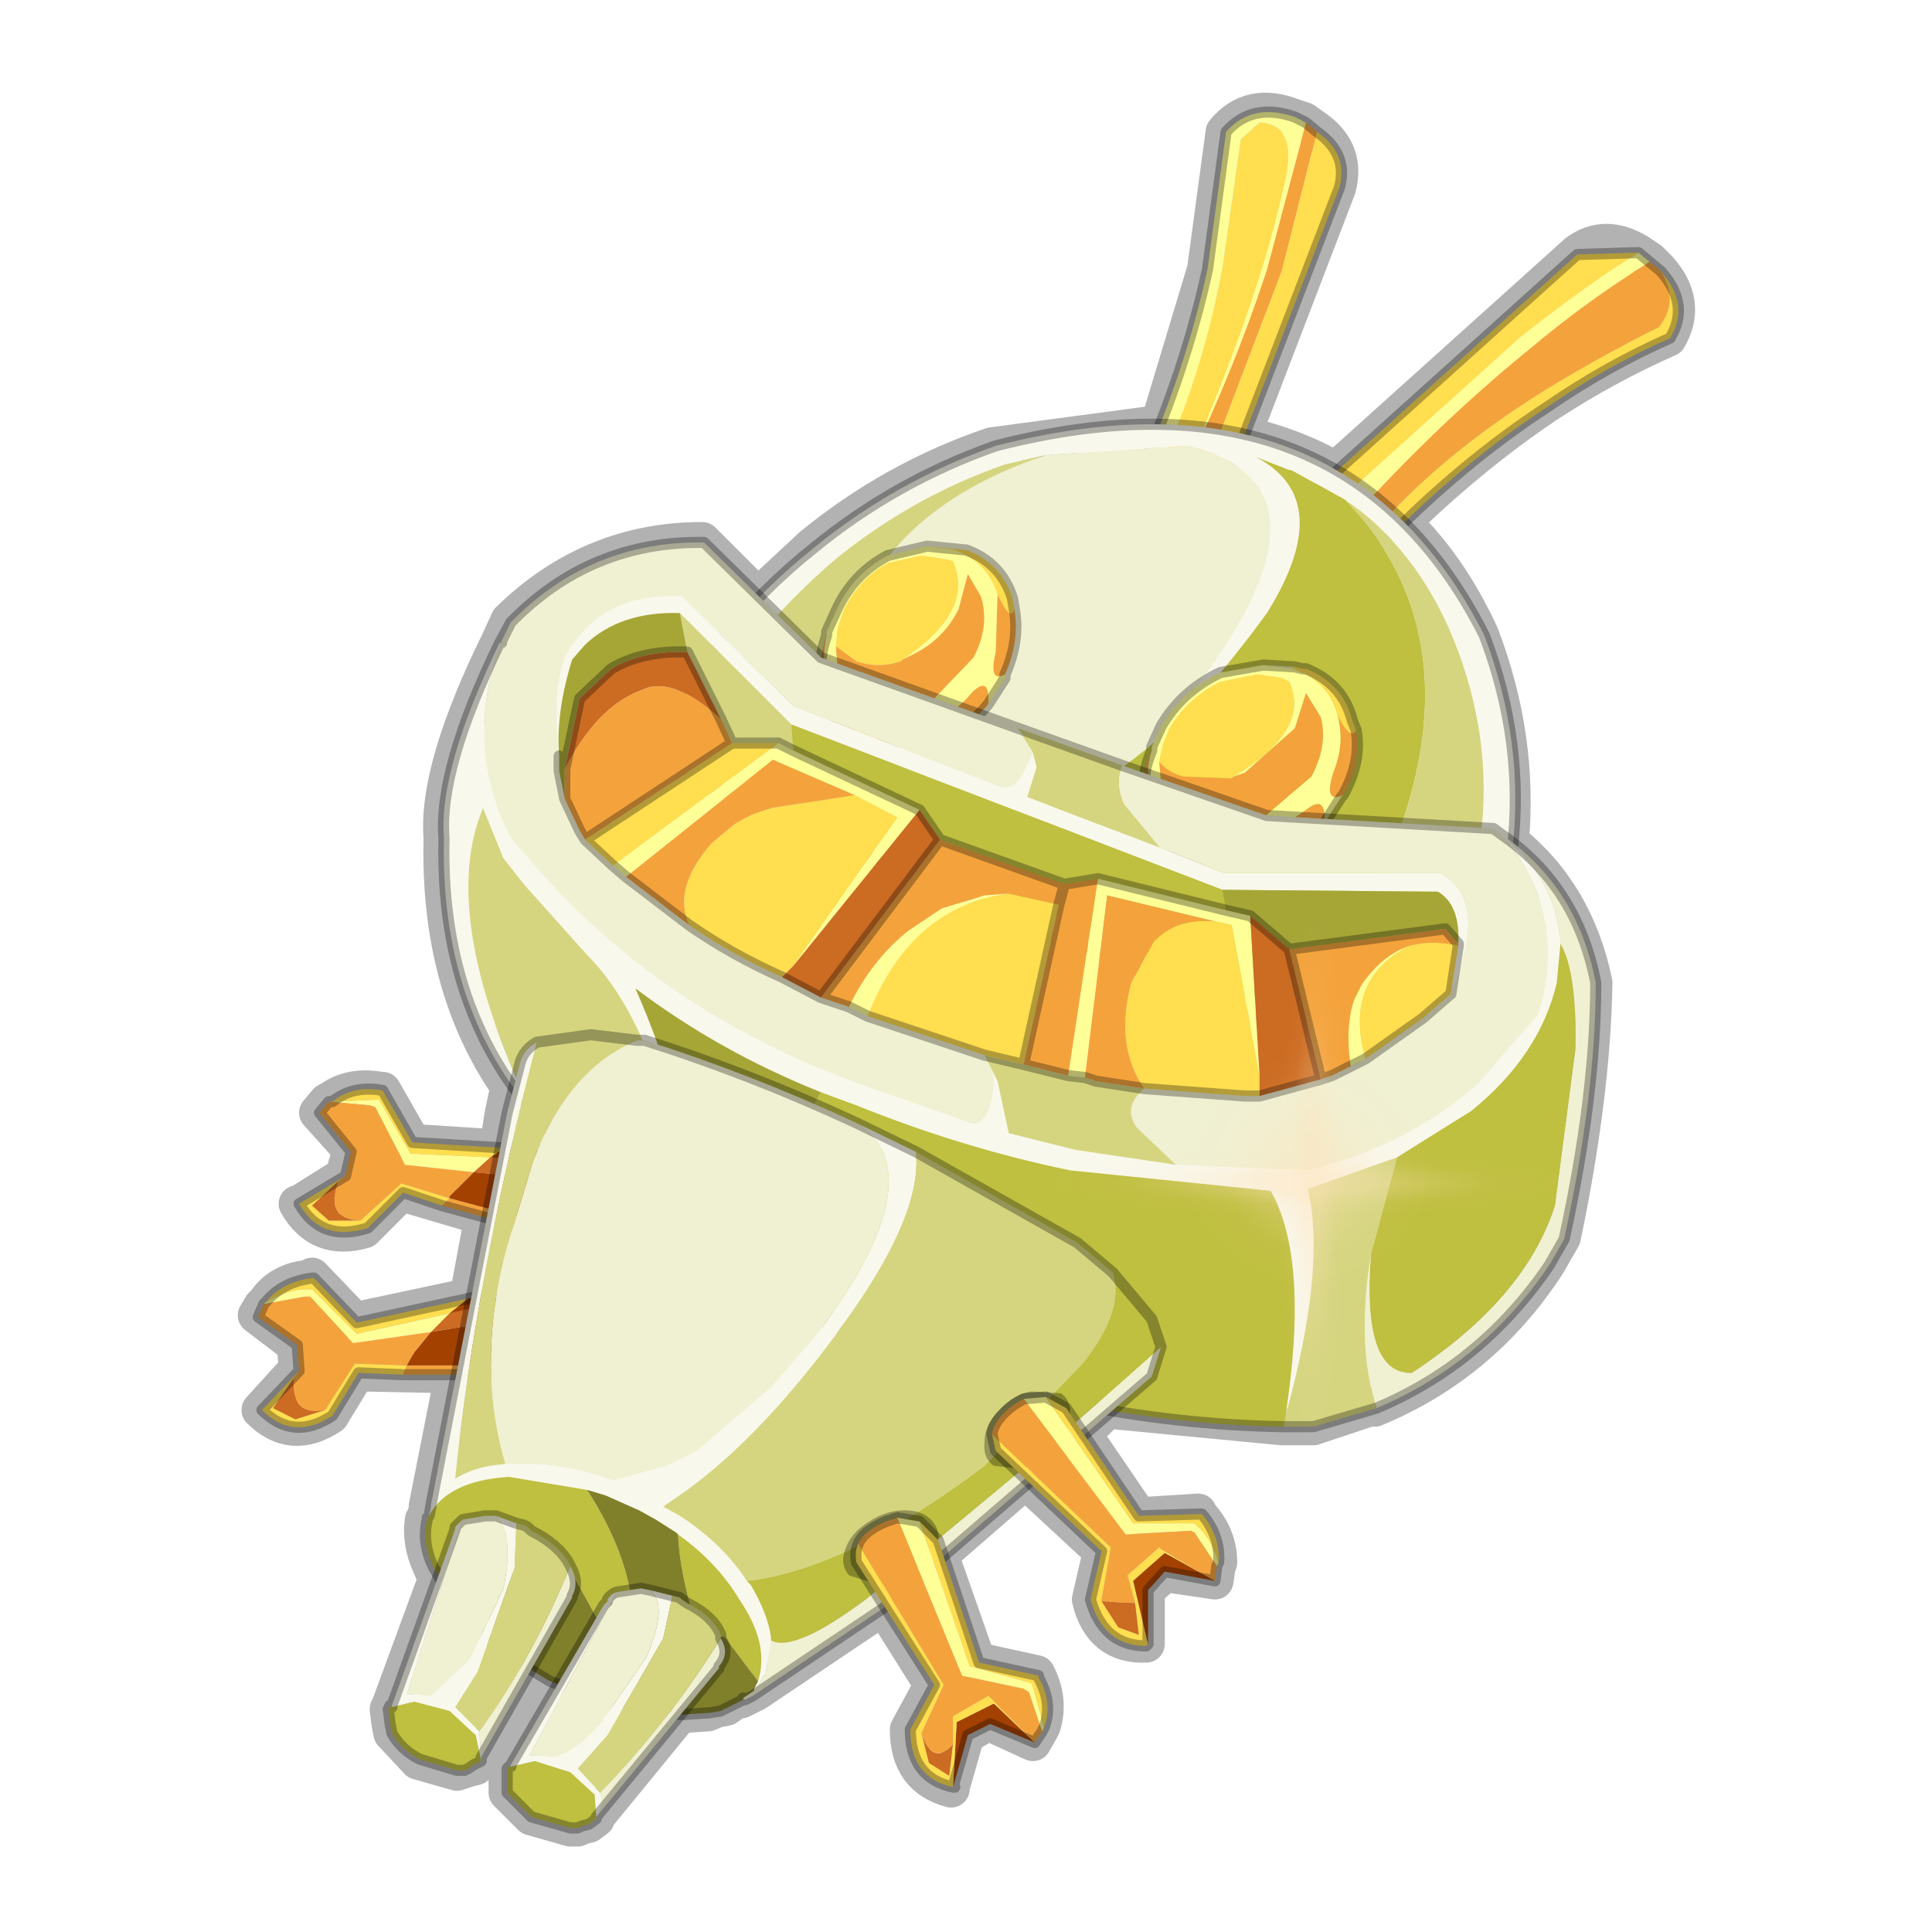 <?xml version="1.0" encoding="UTF-8" standalone="no"?>
<svg xmlns:xlink="http://www.w3.org/1999/xlink" height="52.0px" width="52.0px" xmlns="http://www.w3.org/2000/svg">
  <g transform="matrix(1.0, 0.0, 0.0, 1.0, 0.0, 0.0)">
    <use height="56.0" transform="matrix(1.0, 0.0, 0.0, 1.0, -2.0, -2.0)" width="56.0" xlink:href="#shape0"/>
    <use height="0.0" transform="matrix(0.111, 0.0, 0.0, 0.08, 31.35, 17.65)" width="0.0" xlink:href="#sprite0"/>
    <use height="0.0" transform="matrix(0.087, -0.006, 0.0, 0.058, 34.2, 33.5)" width="0.0" xlink:href="#sprite0"/>
    <use height="0.0" transform="matrix(0.084, 0.035, -0.043, 0.095, 19.75, 35.6)" width="0.0" xlink:href="#sprite0"/>
    <use height="0.0" transform="matrix(0.018, 0.008, -0.017, 0.037, 13.05, 43.3)" width="0.0" xlink:href="#sprite0"/>
    <use height="0.0" transform="matrix(0.018, 0.008, -0.017, 0.037, 16.6, 44.9)" width="0.0" xlink:href="#sprite0"/>
    <use height="0.0" transform="matrix(0.117, 0.049, -0.017, 0.037, 24.25, 25.15)" width="0.0" xlink:href="#sprite0"/>
    <use height="81.5" transform="matrix(0.185, 0.0, 0.0, 0.185, 27.65, 24.4)" width="81.5" xlink:href="#sprite1"/>
  </g>
  <defs>
    <g id="shape0" transform="matrix(1.0, 0.0, 0.0, 1.0, 2.0, 2.0)">
      <path d="M52.0 0.0 L52.0 52.0 0.0 52.0 0.0 0.0 52.0 0.0" fill="#795fa9" fill-opacity="0.0" fill-rule="evenodd" stroke="none"/>
      <path d="M34.8 3.15 Q33.65 2.7 32.95 3.55 L32.45 7.25 31.2 11.4 26.7 12.0 Q24.05 12.9 21.85 14.7 L20.4 16.05 18.9 14.55 Q15.9 14.55 13.7 16.7 L13.45 17.25 Q11.75 20.7 11.9 22.55 11.8 26.5 13.7 29.25 L13.55 29.95 13.4 30.9 11.1 30.75 10.3 29.35 10.25 29.35 Q9.45 29.2 8.9 29.6 L8.8 29.65 8.55 29.95 9.45 30.95 9.25 31.65 Q8.6 32.05 8.05 32.4 L8.0 32.4 Q8.6 33.45 9.8 33.1 L10.8 32.1 13.0 32.75 12.6 34.9 9.55 35.55 8.4 34.35 8.4 34.4 Q7.55 34.45 7.15 35.05 L7.05 35.15 6.9 35.4 7.95 36.2 8.0 36.85 7.0 37.95 Q7.85 38.8 8.9 38.1 L9.6 36.95 12.2 37.0 11.5 40.55 11.55 40.55 11.45 40.8 11.45 40.85 11.45 40.9 11.4 40.9 Q11.3 41.5 11.6 42.15 L11.75 42.5 10.5 45.9 10.5 45.95 10.5 45.9 10.45 46.0 10.5 46.4 10.55 46.65 11.25 47.4 12.3 47.7 12.45 47.65 12.6 47.6 12.8 47.55 12.9 47.4 12.9 47.35 12.95 47.3 14.25 44.95 14.75 45.25 15.0 45.4 13.75 47.5 13.75 47.55 13.7 47.55 13.65 47.6 13.65 48.0 13.65 48.25 14.3 48.9 15.35 49.2 15.55 49.2 15.65 49.15 15.85 49.1 16.05 48.95 16.05 48.9 18.3 46.15 19.05 46.1 19.3 46.0 19.55 45.95 19.9 45.7 19.95 45.7 19.95 45.75 20.15 45.65 20.35 45.55 20.5 45.45 23.7 43.3 23.75 43.2 25.1 45.35 24.45 46.55 Q24.45 47.85 25.6 48.15 L25.6 48.1 26.0 46.7 26.6 46.35 27.8 46.9 28.0 46.55 28.05 46.45 Q28.25 45.8 27.95 45.15 L27.9 45.05 26.3 44.7 25.3 41.85 27.6 39.85 29.65 41.75 29.35 43.05 Q29.65 44.3 30.85 44.25 L30.85 42.8 31.35 42.35 32.7 42.55 32.75 42.2 32.8 42.05 Q32.8 41.35 32.3 40.8 L32.25 40.7 30.65 40.8 29.15 38.6 29.8 37.95 34.5 38.4 35.35 38.4 37.0 37.85 37.0 37.9 Q39.9 36.7 41.65 34.0 L42.05 33.3 Q42.85 29.45 42.9 26.45 42.4 24.05 40.65 22.65 40.9 19.85 39.85 17.1 39.0 15.25 37.75 14.05 39.6 12.25 41.6 10.9 43.2 9.85 44.9 9.1 45.45 8.15 44.65 7.25 L44.4 7.0 44.1 6.8 Q43.2 6.25 42.45 6.8 L35.95 12.65 Q34.8 12.0 33.45 11.7 L36.0 5.05 Q36.25 4.1 35.45 3.5 L35.1 3.25 34.8 3.15 Z" fill="none" stroke="#000000" stroke-linecap="round" stroke-linejoin="round" stroke-opacity="0.302" stroke-width="1.0"/>
      <path d="M8.95 29.65 L10.1 29.6 10.2 29.6 11.05 31.05 13.2 31.15 12.75 31.55 10.9 31.35 10.1 29.8 9.95 29.75 8.85 29.65 8.95 29.65 M7.1 35.1 L7.15 35.05 Q7.75 34.7 8.25 34.7 L8.4 34.7 9.6 35.9 12.1 35.35 11.6 35.85 9.5 36.15 8.35 34.9 8.2 34.9 7.1 35.1" fill="#ffff98" fill-rule="evenodd" stroke="none"/>
      <path d="M13.2 31.15 L11.05 31.05 10.2 29.6 10.1 29.6 8.95 29.65 Q9.5 29.2 10.3 29.35 L11.1 30.75 13.6 30.9 13.2 31.15 M9.3 31.65 L9.1 31.8 8.4 32.45 8.85 32.85 9.65 32.85 9.7 32.85 10.8 31.85 12.1 32.25 11.9 32.45 10.85 32.1 9.9 33.05 Q8.65 33.45 8.05 32.4 L9.3 31.65 M12.6 34.95 L12.1 35.35 9.6 35.9 8.4 34.7 8.25 34.7 Q7.75 34.7 7.15 35.05 7.6 34.5 8.4 34.4 L8.45 34.4 9.6 35.6 12.6 34.95 M10.85 37.0 L9.65 36.95 8.95 38.1 Q7.9 38.8 7.05 37.95 L8.05 36.9 7.9 37.1 7.35 37.9 7.95 38.2 8.75 37.95 9.55 36.7 10.95 36.75 10.85 37.0" fill="#ffde4f" fill-rule="evenodd" stroke="none"/>
      <path d="M8.85 29.65 L9.95 29.75 10.1 29.8 10.9 31.35 12.75 31.55 12.1 32.2 12.1 32.25 10.8 31.85 9.7 32.85 9.65 32.85 Q8.75 32.8 9.1 31.8 L9.3 31.65 9.45 31.0 8.6 29.95 8.85 29.65 M11.9 32.45 L12.1 32.25 15.1 33.05 14.65 33.2 11.9 32.45 M14.0 36.75 L13.6 37.0 10.85 37.0 10.95 36.75 14.0 36.75 M8.05 36.9 L8.0 36.2 6.95 35.45 7.1 35.1 8.2 34.9 8.35 34.9 9.5 36.15 11.6 35.85 11.15 36.4 10.95 36.75 9.55 36.7 8.75 37.95 Q7.85 38.15 7.9 37.1 L8.05 36.9" fill="#f4a33c" fill-rule="evenodd" stroke="none"/>
      <path d="M12.75 31.55 L13.2 31.15 15.15 31.25 Q15.4 31.45 15.45 31.8 L12.75 31.55 M9.1 31.8 Q8.75 32.8 9.65 32.85 L8.85 32.85 8.4 32.45 9.1 31.8 M12.1 35.35 L13.6 35.0 14.0 35.45 11.6 35.85 12.1 35.35 M7.9 37.1 Q7.85 38.15 8.75 37.95 L7.95 38.2 7.35 37.9 7.9 37.1" fill="#cc6b22" fill-rule="evenodd" stroke="none"/>
      <path d="M13.2 31.15 L13.6 30.9 14.6 30.95 Q14.95 31.05 15.15 31.25 L13.2 31.15 M12.1 32.25 L12.1 32.2 12.75 31.55 15.45 31.8 15.45 32.15 15.1 33.05 12.1 32.25 M12.6 34.95 L13.0 34.85 13.6 35.0 12.1 35.35 12.6 34.95 M14.0 35.45 L14.1 35.75 14.0 36.75 10.95 36.75 11.15 36.4 11.6 35.85 14.0 35.45" fill="#a34100" fill-rule="evenodd" stroke="none"/>
      <path d="M13.6 30.9 L11.1 30.75 10.3 29.35 Q9.5 29.2 8.95 29.65 L8.85 29.65 8.6 29.95 9.45 31.0 9.3 31.65 8.05 32.4 Q8.65 33.45 9.9 33.05 L10.85 32.1 11.9 32.45 14.65 33.2 15.1 33.05 15.45 32.15 15.45 31.8 Q15.4 31.45 15.15 31.25 14.95 31.05 14.6 30.95 L13.6 30.9 M13.6 35.0 L13.0 34.85 12.6 34.95 9.6 35.6 8.45 34.4 8.4 34.4 Q7.6 34.5 7.15 35.05 L7.1 35.1 6.95 35.45 8.0 36.2 8.05 36.9 7.05 37.95 Q7.9 38.8 8.95 38.1 L9.65 36.95 10.85 37.0 13.6 37.0 14.0 36.75 14.1 35.75 14.0 35.45 13.6 35.0" fill="none" stroke="#000000" stroke-linecap="round" stroke-linejoin="round" stroke-opacity="0.302" stroke-width="0.3"/>
      <path d="M32.0 12.45 Q33.25 9.85 34.1 7.25 L35.15 3.3 35.45 3.55 34.5 7.3 32.1 13.6 31.55 13.3 32.0 12.45" fill="#f4a33c" fill-rule="evenodd" stroke="none"/>
      <path d="M31.0 13.0 Q32.25 10.5 32.9 7.25 L33.4 3.75 33.9 3.3 Q35.0 3.35 34.55 5.05 33.9 8.05 32.0 12.45 L31.55 13.3 31.0 13.0 M35.45 3.55 Q36.3 4.15 36.05 5.05 L32.65 13.9 32.1 13.6 34.5 7.3 35.45 3.55" fill="#ffde4f" fill-rule="evenodd" stroke="none"/>
      <path d="M31.0 13.0 L30.65 12.8 Q31.9 10.0 32.5 7.25 L33.0 3.55 Q33.7 2.75 34.85 3.15 L35.15 3.3 34.1 7.25 Q33.25 9.85 32.0 12.45 33.9 8.05 34.55 5.05 35.0 3.35 33.9 3.3 L33.4 3.75 32.9 7.25 Q32.25 10.5 31.0 13.0" fill="#ffff98" fill-rule="evenodd" stroke="none"/>
      <path d="M35.15 3.3 L34.85 3.15 Q33.7 2.75 33.0 3.55 L32.5 7.25 Q31.9 10.0 30.65 12.8 L31.0 13.0 31.55 13.3 32.1 13.6 32.65 13.9 36.05 5.05 Q36.3 4.15 35.45 3.55 L35.15 3.3 Z" fill="none" stroke="#000000" stroke-linecap="round" stroke-linejoin="round" stroke-opacity="0.302" stroke-width="0.3"/>
      <path d="M44.1 6.8 L44.4 7.05 Q42.7 8.1 41.1 9.45 38.65 11.45 36.35 14.0 L35.9 13.6 40.95 9.05 Q42.8 7.6 44.1 6.8" fill="#ffff98" fill-rule="evenodd" stroke="none"/>
      <path d="M35.9 13.6 L35.4 13.2 42.45 6.85 44.1 6.8 Q42.8 7.6 40.95 9.05 L35.9 13.6 M44.7 7.3 Q45.5 8.2 44.95 9.1 43.25 9.85 41.65 10.95 39.35 12.45 37.2 14.65 L36.9 14.4 Q38.7 12.3 41.5 10.55 42.95 9.65 44.65 8.8 45.2 8.1 44.7 7.3" fill="#ffde4f" fill-rule="evenodd" stroke="none"/>
      <path d="M44.4 7.05 L44.7 7.3 Q45.2 8.1 44.65 8.8 42.95 9.65 41.5 10.55 38.7 12.3 36.9 14.4 L36.35 14.0 Q38.65 11.45 41.1 9.45 42.7 8.1 44.4 7.05" fill="#f4a33c" fill-rule="evenodd" stroke="none"/>
      <path d="M35.9 13.6 L35.4 13.2 42.45 6.85 44.1 6.8 44.4 7.05 44.7 7.3 Q45.5 8.2 44.95 9.1 43.25 9.85 41.65 10.95 39.35 12.45 37.2 14.65 L36.9 14.4 36.35 14.0 35.9 13.6 Z" fill="none" stroke="#000000" stroke-linecap="round" stroke-linejoin="round" stroke-opacity="0.302" stroke-width="0.3"/>
      <path d="M35.0 27.45 L35.0 27.4 35.0 27.45" fill="#f49302" fill-rule="evenodd" stroke="none"/>
      <path d="M28.15 12.25 L27.05 12.5 Q24.6 13.35 22.55 15.0 20.1 17.05 18.25 20.25 L26.15 23.65 35.0 27.4 35.0 27.45 37.65 28.55 Q39.5 25.6 39.85 22.55 40.2 19.85 39.1 17.15 38.1 14.75 36.2 13.45 L34.75 12.65 34.7 12.65 33.8 12.3 Q36.0 13.45 34.1 16.5 32.35 18.9 30.8 20.2 36.95 13.2 31.95 12.0 L28.15 12.25 M21.9 14.75 Q24.1 12.95 26.8 12.0 36.15 9.6 39.95 17.1 41.05 20.0 40.7 22.9 40.3 26.2 38.25 29.4 L17.25 20.4 Q19.2 16.9 21.9 14.75" fill="#f9f8ec" fill-rule="evenodd" stroke="none"/>
      <path d="M28.15 12.25 L31.95 12.0 Q36.95 13.2 30.8 20.2 29.7 21.1 28.7 21.5 25.85 22.55 23.55 20.0 22.2 17.65 23.55 15.5 24.9 13.35 28.15 12.25" fill="#f0f0d2" fill-rule="evenodd" stroke="none"/>
      <path d="M30.8 20.2 Q32.35 18.9 34.1 16.5 36.0 13.45 33.8 12.3 L34.7 12.65 34.75 12.65 36.2 13.45 Q41.05 18.5 35.0 27.4 L26.15 23.65 28.7 21.5 Q29.7 21.1 30.8 20.2" fill="#bfbf40" fill-rule="evenodd" stroke="none"/>
      <path d="M26.15 23.65 L18.25 20.25 Q20.1 17.05 22.55 15.0 24.6 13.35 27.05 12.5 L28.15 12.25 Q24.9 13.35 23.55 15.5 22.2 17.65 23.55 20.0 25.85 22.55 28.7 21.5 L26.15 23.65 M36.2 13.45 Q38.1 14.75 39.1 17.15 40.2 19.85 39.85 22.55 39.5 25.6 37.65 28.55 L35.0 27.45 35.0 27.4 Q41.05 18.5 36.2 13.45" fill="#d5d580" fill-rule="evenodd" stroke="none"/>
      <path d="M21.9 14.75 Q24.1 12.95 26.8 12.0 36.15 9.6 39.95 17.1 41.05 20.0 40.7 22.9 40.3 26.2 38.25 29.4 L17.25 20.4 Q19.2 16.9 21.9 14.75 Z" fill="none" stroke="#000000" stroke-linecap="round" stroke-linejoin="round" stroke-opacity="0.302" stroke-width="0.3"/>
      <path d="M34.85 17.95 L34.8 18.0 34.0 17.9 34.85 17.95" fill="#e6e4b3" fill-rule="evenodd" stroke="none"/>
      <path d="M36.0 19.25 Q36.35 19.95 36.5 19.65 36.65 20.5 36.15 21.4 35.6 21.65 35.9 20.75 36.2 20.0 36.0 19.25 M35.65 22.15 L34.35 23.0 32.2 23.15 Q31.2 22.8 30.9 21.75 30.65 21.0 31.0 20.2 30.8 20.8 31.0 21.4 31.25 22.3 32.15 22.65 L34.1 22.5 35.15 21.8 Q35.7 21.35 35.65 22.15 M33.2 20.9 L33.5 20.8 34.85 19.6 35.15 18.65 35.55 19.3 Q35.75 20.05 35.3 20.9 L33.95 22.05 32.3 22.2 Q31.5 21.9 31.25 21.1 L31.2 20.5 Q31.45 20.8 31.85 20.9 L33.15 20.95 33.2 20.9" fill="#f4a33c" fill-rule="evenodd" stroke="none"/>
      <path d="M34.85 17.95 L35.05 18.0 35.15 18.0 Q36.15 18.4 36.4 19.4 L36.5 19.65 Q36.35 19.95 36.0 19.25 35.8 18.5 35.15 18.15 L34.8 18.0 34.85 17.95 M31.2 20.5 L31.3 20.05 31.5 19.55 Q32.0 18.75 32.85 18.35 L33.85 18.15 34.5 18.25 34.7 18.35 Q35.3 19.65 33.2 20.9 L33.15 20.95 31.85 20.9 Q31.45 20.8 31.2 20.5" fill="#ffde4f" fill-rule="evenodd" stroke="none"/>
      <path d="M34.8 18.0 L35.15 18.15 Q35.8 18.5 36.0 19.25 36.2 20.0 35.9 20.75 35.6 21.65 36.15 21.4 L36.1 21.45 35.65 22.15 Q35.7 21.35 35.15 21.8 L34.1 22.5 32.15 22.65 Q31.25 22.3 31.0 21.4 30.8 20.8 31.0 20.2 L31.0 20.1 31.25 19.55 Q31.8 18.6 32.85 18.1 L34.0 17.9 34.8 18.0 M33.2 20.9 Q35.3 19.65 34.7 18.35 L34.5 18.25 33.85 18.15 32.85 18.35 Q32.0 18.75 31.5 19.55 L31.3 20.05 31.2 20.5 31.25 21.1 Q31.5 21.9 32.3 22.2 L33.95 22.05 35.3 20.9 Q35.75 20.05 35.55 19.3 L35.15 18.65 34.85 19.6 33.5 20.8 33.2 20.9" fill="#ffff98" fill-rule="evenodd" stroke="none"/>
      <path d="M36.5 19.65 L36.4 19.4 Q36.15 18.4 35.15 18.0 L35.05 18.0 34.85 17.95 34.0 17.9 32.85 18.1 Q31.8 18.6 31.25 19.55 L31.0 20.1 31.0 20.2 Q30.65 21.0 30.9 21.75 31.2 22.8 32.2 23.15 L34.35 23.0 35.65 22.15 36.1 21.45 36.15 21.4 Q36.65 20.5 36.5 19.65 Z" fill="none" stroke="#000000" stroke-linecap="round" stroke-linejoin="round" stroke-opacity="0.302" stroke-width="0.3"/>
      <path d="M22.25 17.0 L22.25 17.1 22.25 17.0" fill="#cac960" fill-rule="evenodd" stroke="none"/>
      <path d="M24.3 17.75 Q26.25 16.45 25.65 15.1 L25.45 15.05 24.8 14.95 23.9 15.15 Q23.1 15.6 22.7 16.45 L22.55 16.9 22.5 17.4 22.55 18.0 Q22.8 18.8 23.5 19.05 L25.05 18.9 26.2 17.7 Q26.65 16.85 26.4 16.05 L26.05 15.45 25.8 16.4 Q25.4 17.2 24.6 17.6 L24.3 17.75 M22.25 17.1 L22.25 17.0 22.5 16.45 Q22.95 15.45 23.9 14.95 L24.95 14.7 25.7 14.8 26.0 14.95 Q26.6 15.25 26.85 16.0 L26.8 17.55 Q26.6 18.4 27.05 18.15 L27.05 18.25 26.6 18.95 Q26.65 18.15 26.15 18.65 25.8 19.1 25.2 19.35 L23.4 19.55 Q22.55 19.25 22.25 18.35 22.1 17.75 22.25 17.1" fill="#ffff98" fill-rule="evenodd" stroke="none"/>
      <path d="M22.5 17.4 L22.55 16.9 22.7 16.45 Q23.1 15.6 23.9 15.15 L24.8 14.95 25.45 15.05 25.65 15.1 Q26.25 16.45 24.3 17.75 L24.25 17.8 Q23.65 18.0 23.05 17.8 L22.5 17.4 M24.95 14.7 L25.95 14.8 26.0 14.8 Q26.95 15.15 27.25 16.1 L27.3 16.4 Q27.2 16.75 26.85 16.0 26.6 15.25 26.0 14.95 L25.7 14.8 24.95 14.7" fill="#ffde4f" fill-rule="evenodd" stroke="none"/>
      <path d="M24.3 17.75 L24.6 17.6 Q25.4 17.2 25.8 16.4 L26.05 15.45 26.4 16.05 Q26.65 16.85 26.2 17.7 L25.05 18.9 23.5 19.05 Q22.8 18.8 22.55 18.0 L22.5 17.4 23.05 17.8 Q23.65 18.0 24.25 17.8 L24.3 17.75 M26.6 18.95 Q26.15 19.5 25.45 19.85 L23.45 20.05 Q22.5 19.7 22.2 18.7 21.95 17.95 22.25 17.1 22.1 17.75 22.25 18.35 22.55 19.25 23.4 19.55 L25.2 19.35 Q25.8 19.1 26.15 18.65 26.65 18.15 26.6 18.95 M27.3 16.4 Q27.45 17.25 27.05 18.15 26.6 18.4 26.8 17.55 L26.85 16.0 Q27.2 16.75 27.3 16.4" fill="#f4a33c" fill-rule="evenodd" stroke="none"/>
      <path d="M22.25 17.0 L22.25 17.1 Q21.95 17.95 22.2 18.7 22.5 19.7 23.45 20.05 L25.45 19.85 Q26.15 19.5 26.6 18.95 L27.05 18.25 27.05 18.15 Q27.45 17.25 27.3 16.4 L27.25 16.1 Q26.95 15.15 26.0 14.8 L25.95 14.8 24.95 14.7 23.9 14.95 Q22.95 15.45 22.5 16.45 L22.25 17.0 Z" fill="none" stroke="#000000" stroke-linecap="round" stroke-linejoin="round" stroke-opacity="0.302" stroke-width="0.3"/>
      <path d="M18.3 16.5 Q16.7 16.45 15.75 17.35 L15.4 17.75 Q14.95 19.2 15.05 20.35 14.8 18.05 15.45 17.3 16.4 15.95 18.35 16.05 L21.35 19.0 26.85 21.15 Q27.35 21.35 27.65 20.55 L27.8 20.25 27.9 20.65 27.65 21.45 31.2 22.8 32.95 23.5 38.75 23.5 Q40.1 24.15 39.05 26.75 L39.25 25.45 39.25 25.4 Q39.3 24.35 38.7 24.0 L32.9 23.95 21.3 19.5 18.3 16.5 M14.25 29.8 L13.95 29.45 Q11.85 26.65 11.95 22.55 11.8 20.7 13.45 17.3 L13.5 17.3 13.35 17.7 Q12.55 20.25 13.75 22.55 L14.35 23.25 Q17.8 27.25 23.2 29.2 L26.2 30.25 Q26.7 30.2 26.75 29.05 L26.7 28.8 26.85 29.1 27.15 30.5 28.95 30.95 31.65 31.35 35.2 31.5 Q37.9 30.85 39.8 29.15 L41.4 27.3 Q42.25 24.6 40.4 22.45 41.9 23.65 42.0 25.4 L41.9 26.45 Q41.45 28.4 39.6 29.9 L37.6 31.15 35.2 32.0 Q35.7 34.15 34.6 38.1 35.25 33.9 34.2 32.05 L28.8 31.5 Q25.9 30.9 23.05 29.75 L22.1 29.4 Q19.35 28.3 17.1 26.6 18.5 29.8 18.35 31.55 17.55 27.45 15.8 25.7 L14.1 23.8 13.55 23.1 13.0 21.75 Q11.8 24.6 14.25 29.8" fill="#f9f8ec" fill-rule="evenodd" stroke="none"/>
      <path d="M15.05 20.35 L15.05 20.75 15.2 21.5 15.6 22.35 15.75 22.6 16.5 23.3 16.85 23.6 18.55 24.9 Q19.7 25.7 21.05 26.3 L22.1 26.85 22.85 27.1 23.35 27.35 23.65 27.45 26.5 28.4 26.7 28.8 26.75 29.05 Q26.7 30.2 26.2 30.25 L23.2 29.2 Q17.8 27.25 14.35 23.25 L13.75 22.55 Q12.55 20.25 13.35 17.7 L13.5 17.3 13.5 17.25 13.75 16.75 Q15.9 14.55 18.95 14.6 L22.1 17.7 27.4 19.6 27.8 20.25 27.65 20.55 Q27.35 21.35 26.85 21.15 L21.35 19.0 18.35 16.05 Q16.4 15.95 15.45 17.3 14.8 18.05 15.05 20.35 M30.2 20.6 L34.1 21.95 40.2 22.3 40.4 22.45 Q42.45 23.85 42.95 26.45 42.95 29.45 42.1 33.35 L41.7 34.05 Q39.9 36.7 37.05 37.9 36.5 36.2 36.9 33.75 36.65 37.0 38.0 36.95 41.05 34.95 41.85 32.45 L42.4 28.25 Q42.45 26.15 42.0 25.4 41.9 23.65 40.4 22.45 42.25 24.6 41.4 27.3 L39.8 29.15 Q37.9 30.85 35.2 31.5 L31.65 31.35 30.6 30.35 Q30.2 29.8 30.8 29.3 L33.5 29.5 33.9 29.5 35.55 29.05 35.85 28.95 36.35 28.7 36.75 28.5 38.3 27.4 39.05 26.75 Q40.1 24.15 38.75 23.5 L32.95 23.5 31.2 22.8 30.25 21.65 Q30.0 21.1 30.2 20.6" fill="#f0f0d2" fill-rule="evenodd" stroke="none"/>
      <path d="M18.5 17.55 L18.3 16.5 21.3 19.5 21.35 20.2 20.95 20.0 19.7 20.0 19.4 19.35 18.5 17.55 M27.4 19.6 L30.2 20.6 Q30.0 21.1 30.25 21.65 L31.2 22.8 27.65 21.45 27.9 20.65 27.8 20.25 27.4 19.6 M37.05 37.9 L35.35 38.4 34.55 38.4 34.6 38.1 Q35.7 34.15 35.2 32.0 L37.6 31.15 36.9 33.75 Q36.5 36.2 37.05 37.9 M17.65 33.05 Q15.75 31.65 14.25 29.8 11.8 24.6 13.0 21.75 L13.55 23.1 14.1 23.8 15.8 25.7 Q17.55 27.45 18.35 31.55 18.3 32.55 17.65 33.05 M26.7 28.8 L26.5 28.4 27.55 28.65 28.75 28.95 29.2 29.0 29.5 29.1 30.8 29.3 Q30.2 29.8 30.6 30.35 L31.65 31.35 28.95 30.95 27.15 30.5 26.85 29.1 26.7 28.8" fill="#d5d580" fill-rule="evenodd" stroke="none"/>
      <path d="M21.35 20.2 L21.3 19.5 32.9 23.95 33.0 24.5 29.55 23.65 28.65 23.8 25.3 22.6 24.75 21.8 21.35 20.2 M34.55 38.4 Q28.8 38.3 23.4 36.1 L22.85 35.9 Q20.2 32.6 22.1 29.4 L23.05 29.75 Q25.9 30.9 28.8 31.5 L34.2 32.05 Q35.25 33.9 34.6 38.1 L34.55 38.4 M42.0 25.4 Q42.45 26.15 42.4 28.25 L41.85 32.45 Q41.05 34.95 38.0 36.95 36.65 37.0 36.9 33.75 L37.6 31.15 39.6 29.9 Q41.45 28.4 41.9 26.45 L42.0 25.4" fill="#bfbf40" fill-rule="evenodd" stroke="none"/>
      <path d="M18.5 17.55 Q17.3 17.5 16.45 18.0 L15.6 18.8 15.2 20.7 15.2 21.5 15.05 20.75 15.05 20.35 Q14.95 19.2 15.4 17.75 L15.75 17.35 Q16.7 16.45 18.3 16.5 L18.5 17.55 M33.0 24.5 L32.9 23.95 38.7 24.0 Q39.3 24.35 39.25 25.4 L38.9 25.0 34.7 25.55 33.65 24.65 33.0 24.5 M22.85 35.9 Q19.95 34.75 17.65 33.05 18.3 32.55 18.35 31.55 18.5 29.8 17.1 26.6 19.35 28.3 22.1 29.4 20.2 32.6 22.85 35.9 M13.5 17.3 L13.45 17.3 13.5 17.3" fill="#a6a637" fill-rule="evenodd" stroke="none"/>
      <path d="M23.0 21.4 L20.8 20.45 16.85 23.6 16.5 23.3 20.95 20.0 21.35 20.2 24.75 21.8 21.35 26.0 24.15 22.0 23.0 21.4 M29.55 23.65 L33.0 24.5 33.65 24.65 33.9 28.95 33.15 24.9 32.7 24.8 29.8 24.1 29.2 29.0 28.75 28.95 29.55 23.65 M23.35 27.35 L22.85 27.1 Q23.45 25.85 24.45 25.05 L25.35 24.45 26.5 24.1 27.15 24.05 Q24.5 24.4 23.35 27.35 M36.75 28.5 L36.35 28.7 Q36.2 27.6 36.45 26.9 L36.65 26.5 Q37.2 25.7 37.95 25.45 36.15 26.35 36.75 28.5" fill="#ffff98" fill-rule="evenodd" stroke="none"/>
      <path d="M18.55 24.9 Q18.1 23.9 19.15 22.7 L19.75 22.2 Q20.2 21.9 20.75 21.75 L23.0 21.4 24.15 22.0 21.35 26.0 21.05 26.3 Q19.7 25.7 18.55 24.9 M19.7 20.0 L20.95 20.0 16.5 23.3 15.75 22.6 19.7 20.0 M26.5 28.4 L23.65 27.45 23.35 27.35 Q24.5 24.4 27.15 24.05 L28.5 24.35 27.55 28.65 26.5 28.4 M39.05 26.75 L38.3 27.4 36.75 28.5 Q36.15 26.35 37.95 25.45 38.55 25.3 39.25 25.45 L39.05 26.75 M33.9 29.5 L33.5 29.5 30.8 29.3 Q30.0 28.15 30.45 26.45 L31.05 25.35 Q31.65 24.7 32.7 24.8 L33.15 24.9 33.9 28.95 33.9 29.5" fill="#ffde4f" fill-rule="evenodd" stroke="none"/>
      <path d="M15.2 21.5 L15.2 20.7 Q16.05 19.05 17.2 18.6 L17.45 18.5 Q18.25 18.3 19.4 19.35 L19.7 20.0 15.75 22.6 15.6 22.35 15.2 21.5 M23.0 21.4 L20.75 21.75 Q20.2 21.9 19.75 22.2 L19.15 22.7 Q18.1 23.9 18.55 24.9 L16.85 23.6 20.8 20.45 23.0 21.4 M25.3 22.6 L28.65 23.8 29.55 23.65 28.75 28.95 27.55 28.65 28.5 24.35 27.15 24.05 26.5 24.1 25.35 24.45 24.45 25.05 Q23.45 25.85 22.85 27.1 L22.1 26.85 25.3 22.6 M36.35 28.7 L35.85 28.95 35.55 29.05 34.7 25.55 38.9 25.0 39.25 25.4 39.25 25.45 Q38.55 25.3 37.95 25.45 37.2 25.7 36.65 26.5 L36.45 26.9 Q36.2 27.6 36.35 28.7 M28.5 24.35 L28.65 23.8 28.5 24.35 M30.8 29.3 L29.5 29.1 29.2 29.0 29.8 24.1 32.7 24.8 Q31.65 24.7 31.05 25.35 L30.45 26.45 Q30.0 28.15 30.8 29.3" fill="#f4a33c" fill-rule="evenodd" stroke="none"/>
      <path d="M15.2 20.7 L15.6 18.8 16.45 18.0 Q17.3 17.5 18.5 17.55 L19.4 19.35 Q18.25 18.3 17.45 18.5 L17.2 18.6 Q16.05 19.05 15.2 20.7 M21.05 26.3 L21.35 26.0 24.75 21.8 25.3 22.6 22.1 26.85 21.05 26.3 M35.55 29.05 L33.9 29.5 33.9 28.95 33.65 24.65 34.7 25.55 35.55 29.05" fill="#cc6b22" fill-rule="evenodd" stroke="none"/>
      <path d="M15.2 20.7 L15.6 18.8 16.45 18.0 Q17.3 17.5 18.5 17.55 L19.4 19.35 19.7 20.0 15.75 22.6 16.5 23.3 16.85 23.6 18.55 24.9 Q19.7 25.7 21.05 26.3 L22.1 26.85 25.3 22.6 28.65 23.8 29.55 23.65 33.0 24.5 33.65 24.65 34.7 25.55 38.9 25.0 39.25 25.4 39.25 25.45 39.05 26.75 38.3 27.4 36.75 28.5 36.35 28.7 35.85 28.95 35.55 29.05 33.9 29.5 33.5 29.5 30.8 29.3 29.5 29.1 29.2 29.0 28.75 28.95 27.55 28.65 26.5 28.4 23.65 27.45 23.35 27.35 22.85 27.1 22.1 26.85 M15.05 20.35 L15.05 20.75 15.2 21.5 15.2 20.7 M15.75 22.6 L15.6 22.35 15.2 21.5 M20.95 20.0 L21.35 20.2 24.75 21.8 25.3 22.6 M19.7 20.0 L20.95 20.0 M13.75 16.75 Q15.9 14.55 18.95 14.6 L22.1 17.7 27.4 19.6 30.2 20.6 34.1 21.95 40.2 22.3 40.4 22.45 Q42.45 23.85 42.95 26.45 42.95 29.45 42.1 33.35 L41.7 34.05 Q39.9 36.7 37.05 37.9 L35.35 38.4 34.55 38.4 Q28.8 38.3 23.4 36.1 L22.85 35.9 Q19.95 34.75 17.65 33.05 15.75 31.65 14.25 29.8 L13.95 29.45 Q11.85 26.65 11.95 22.55 11.8 20.7 13.45 17.3 L13.75 16.75 13.5 17.25 13.5 17.3 M28.65 23.8 L28.5 24.35 27.55 28.65 M35.55 29.05 L34.7 25.55" fill="none" stroke="#000000" stroke-linecap="round" stroke-linejoin="round" stroke-opacity="0.302" stroke-width="0.3"/>
      <path d="M11.6 40.5 L13.65 29.95 14.0 28.6 Q14.1 28.25 14.45 28.05 12.8 34.4 12.25 39.8 12.65 39.55 13.2 39.45 L13.6 39.4 13.85 39.4 Q15.15 39.35 16.5 39.85 L17.95 39.45 18.75 39.05 20.75 37.35 22.0 35.9 Q25.25 31.55 23.0 30.2 L24.65 31.0 Q24.85 32.75 22.55 35.85 20.6 38.5 18.7 39.95 L18.5 40.1 17.85 40.55 18.3 40.8 Q19.45 41.55 20.1 42.55 L20.2 42.65 Q20.65 43.4 20.75 44.05 L20.75 44.15 20.6 45.1 20.55 45.1 20.45 45.3 20.3 45.5 20.3 45.45 20.4 45.25 20.45 45.05 Q20.65 44.15 19.9 43.05 19.3 42.05 18.25 41.3 L18.2 41.25 17.65 40.9 17.2 40.65 16.3 40.25 15.8 40.1 13.7 39.75 Q12.05 39.85 11.55 40.8 L11.6 40.55 11.6 40.5" fill="#f9f8ec" fill-rule="evenodd" stroke="none"/>
      <path d="M20.3 45.5 L20.45 45.3 20.55 45.1 20.6 45.1 20.75 44.15 Q21.35 44.5 23.3 43.05 L27.75 39.35 31.25 36.25 31.0 37.05 24.05 43.05 23.75 43.3 20.55 45.45 20.4 45.55 20.25 45.65 20.05 45.75 20.0 45.7 20.3 45.5 M23.0 30.2 Q25.25 31.55 22.0 35.9 L20.75 37.35 18.75 39.05 17.95 39.45 16.5 39.85 Q15.15 39.35 13.85 39.4 L13.6 39.4 Q12.8 36.65 13.65 33.55 L14.35 31.25 Q15.3 28.75 17.15 28.0 L17.35 28.0 Q20.2 28.9 23.0 30.2" fill="#f0f0d2" fill-rule="evenodd" stroke="none"/>
      <path d="M20.3 45.45 L20.3 45.5 20.3 45.45 M20.1 42.55 Q19.45 41.55 18.3 40.8 L17.85 40.55 18.5 40.1 18.7 39.95 Q20.6 38.5 22.55 35.85 24.85 32.75 24.65 31.0 L29.0 33.45 29.95 34.25 Q30.3 35.25 29.15 36.7 L26.5 39.45 Q22.8 42.25 20.1 42.55 M13.6 39.4 L13.2 39.45 Q12.65 39.55 12.25 39.8 12.8 34.4 14.45 28.05 L15.9 27.85 17.15 28.0 Q15.3 28.75 14.35 31.25 L13.65 33.55 Q12.8 36.65 13.6 39.4" fill="#d5d580" fill-rule="evenodd" stroke="none"/>
      <path d="M11.55 40.8 Q12.05 39.85 13.7 39.75 L15.8 40.1 Q17.0 41.95 17.05 43.65 L17.05 43.9 16.2 43.8 15.4 42.35 12.45 42.35 13.65 44.55 Q12.65 43.8 12.05 42.85 L11.65 42.15 Q11.35 41.5 11.5 40.9 L11.5 40.85 11.55 40.8 M18.25 41.3 Q19.3 42.05 19.9 43.05 20.65 44.15 20.45 45.05 L20.4 45.25 19.5 44.05 18.8 44.0 18.7 43.6 Q18.3 42.35 18.25 41.3 M20.75 44.15 L20.75 44.05 Q20.65 43.4 20.2 42.65 L20.1 42.55 Q22.8 42.25 26.5 39.45 L29.15 36.7 Q30.3 35.25 29.95 34.25 L31.0 35.5 31.25 36.25 27.75 39.35 23.3 43.05 Q21.35 44.5 20.75 44.15" fill="#bfbf40" fill-rule="evenodd" stroke="none"/>
      <path d="M15.8 40.1 L16.3 40.25 17.2 40.65 17.65 40.9 18.2 41.25 18.25 41.3 Q18.3 42.35 18.7 43.6 L18.8 44.0 19.5 44.05 20.4 45.25 20.3 45.45 20.3 45.5 20.0 45.7 20.0 45.75 19.6 45.95 19.4 46.05 19.1 46.1 18.35 46.15 16.55 45.95 14.8 45.25 13.65 44.55 12.45 42.35 15.4 42.35 16.2 43.8 17.05 43.9 17.05 43.65 Q17.0 41.95 15.8 40.1" fill="#80802b" fill-rule="evenodd" stroke="none"/>
      <path d="M14.45 28.05 Q14.1 28.25 14.0 28.6 L13.65 29.95 11.6 40.5 11.55 40.8 11.5 40.85 11.5 40.9 Q11.35 41.5 11.65 42.15 L12.05 42.85 Q12.65 43.8 13.65 44.55 L14.8 45.25 16.55 45.95 18.35 46.15 19.1 46.1 19.4 46.05 19.6 45.95 20.0 45.75 20.0 45.7 M11.6 40.55 L11.55 40.8 M24.65 31.0 L23.0 30.2 Q20.2 28.9 17.35 28.0 L17.15 28.0 15.9 27.85 14.45 28.05 M29.95 34.25 L29.0 33.45 24.65 31.0 M20.05 45.75 L20.25 45.65 20.4 45.55 20.55 45.45 23.75 43.3 24.05 43.05 31.0 37.05 31.25 36.25 31.0 35.5 29.95 34.25 M20.05 45.75 L20.0 45.75 19.4 46.05" fill="none" stroke="#000000" stroke-linecap="round" stroke-linejoin="round" stroke-opacity="0.302" stroke-width="0.3"/>
      <path d="M13.75 47.55 L13.75 47.5 16.25 43.2 16.35 43.1 16.35 43.05 Q16.45 42.9 16.6 42.85 L14.25 47.25 14.45 47.25 14.9 47.3 Q15.5 47.15 16.15 46.4 L17.4 44.6 Q18.0 43.2 17.5 42.8 L18.1 42.95 17.85 44.1 16.35 46.7 15.55 47.6 16.15 48.25 Q16.3 48.6 16.05 48.9 L16.05 48.95 16.0 48.3 15.35 47.7 14.4 47.4 13.75 47.55" fill="#f9f8ec" fill-rule="evenodd" stroke="none"/>
      <path d="M19.4 44.1 Q19.65 44.5 19.35 44.85 L19.35 44.9 16.05 48.9 Q16.3 48.6 16.15 48.25 18.0 46.35 19.4 44.1 M16.6 42.85 L17.25 42.75 17.5 42.8 Q18.0 43.2 17.4 44.6 L16.15 46.4 Q15.5 47.15 14.9 47.3 L14.45 47.25 14.25 47.25 16.6 42.85" fill="#f0f0d2" fill-rule="evenodd" stroke="none"/>
      <path d="M18.1 42.95 L18.3 43.0 18.35 43.05 18.5 43.15 Q19.2 43.5 19.4 44.0 L19.4 44.1 Q18.0 46.35 16.15 48.25 L15.55 47.6 16.35 46.7 17.85 44.1 18.1 42.95" fill="#d5d580" fill-rule="evenodd" stroke="none"/>
      <path d="M16.05 48.95 L15.85 49.1 15.65 49.15 15.55 49.2 15.35 49.2 14.3 48.9 13.65 48.25 13.65 48.0 13.65 47.6 13.7 47.55 13.75 47.55 14.4 47.4 15.35 47.7 16.0 48.3 16.05 48.95" fill="#bfbf40" fill-rule="evenodd" stroke="none"/>
      <path d="M18.1 42.95 L18.3 43.0 18.35 43.05 18.5 43.15 Q19.2 43.5 19.4 44.0 L19.4 44.1 Q19.65 44.5 19.35 44.85 L19.35 44.9 16.05 48.9 16.05 48.95 15.85 49.1 15.65 49.15 15.55 49.2 15.35 49.2 14.3 48.9 13.65 48.25 13.65 48.0 13.65 47.6 13.7 47.55 13.75 47.55 13.75 47.5 16.25 43.2 16.35 43.1 16.35 43.05 Q16.45 42.9 16.6 42.85 L17.25 42.75 17.5 42.8 18.1 42.95 M16.05 48.9 L16.05 48.95" fill="none" stroke="#000000" stroke-linecap="round" stroke-linejoin="round" stroke-opacity="0.302" stroke-width="0.3"/>
      <path d="M12.95 47.35 L12.95 47.4 12.8 46.7 12.1 46.05 11.15 45.8 10.55 45.95 10.55 45.9 12.2 41.3 12.25 41.15 12.25 41.1 12.45 40.9 10.95 45.6 11.15 45.6 11.6 45.65 12.65 44.65 13.55 42.75 Q13.85 41.3 13.35 40.8 L13.9 41.0 13.85 42.2 12.85 45.0 12.25 45.95 12.9 46.6 12.95 47.3 12.95 47.35" fill="#f9f8ec" fill-rule="evenodd" stroke="none"/>
      <path d="M15.35 42.15 Q15.6 42.6 15.4 42.95 L15.4 43.0 12.95 47.3 12.9 46.6 Q14.35 44.6 15.35 42.15 M12.45 40.9 L13.05 40.8 13.35 40.8 Q13.85 41.3 13.55 42.75 L12.65 44.65 11.6 45.65 11.15 45.6 10.95 45.6 12.45 40.9" fill="#f0f0d2" fill-rule="evenodd" stroke="none"/>
      <path d="M13.9 41.0 L14.1 41.05 14.2 41.1 14.3 41.2 Q15.0 41.55 15.3 42.05 L15.35 42.15 Q14.35 44.6 12.9 46.6 L12.25 45.95 12.85 45.0 13.85 42.2 13.9 41.0" fill="#d5d580" fill-rule="evenodd" stroke="none"/>
      <path d="M12.95 47.4 L12.75 47.5 12.6 47.6 12.5 47.65 12.3 47.65 11.3 47.35 Q10.8 47.1 10.55 46.65 L10.5 46.4 10.45 46.0 10.5 45.9 10.55 45.95 11.15 45.8 12.1 46.05 12.8 46.7 12.95 47.4" fill="#bfbf40" fill-rule="evenodd" stroke="none"/>
      <path d="M15.35 42.15 Q15.6 42.6 15.4 42.95 L15.4 43.0 12.95 47.3 12.95 47.35 12.95 47.4 12.75 47.5 12.6 47.6 12.5 47.65 12.3 47.65 11.3 47.35 Q10.8 47.1 10.55 46.65 L10.5 46.4 10.45 46.0 10.5 45.9 10.55 45.95 10.55 45.9 12.2 41.3 12.25 41.15 12.25 41.1 12.45 40.9 13.05 40.8 13.35 40.8 13.9 41.0 14.1 41.05 14.2 41.1 14.3 41.2 Q15.0 41.55 15.3 42.05 L15.35 42.15 M12.95 47.3 L12.95 47.35" fill="none" stroke="#000000" stroke-linecap="round" stroke-linejoin="round" stroke-opacity="0.302" stroke-width="0.3"/>
      <path d="M28.4 39.0 L27.55 39.55 26.75 39.45 Q26.45 39.25 26.5 38.8 26.5 38.35 26.9 37.95 27.25 37.55 27.75 37.45 L28.55 37.5 Q28.85 37.7 28.8 38.15 L28.4 39.0" fill="#000000" fill-opacity="0.302" fill-rule="evenodd" stroke="none"/>
      <path d="M32.75 42.15 L32.15 41.25 32.05 41.2 30.3 41.3 27.55 37.65 28.15 37.6 30.5 41.0 32.15 41.0 32.2 41.05 Q32.6 41.4 32.8 42.05 L32.75 42.15" fill="#ffff98" fill-rule="evenodd" stroke="none"/>
      <path d="M32.8 42.05 Q32.6 41.4 32.2 41.05 L32.15 41.0 30.5 41.0 28.15 37.6 28.7 37.9 30.65 40.8 32.3 40.75 32.35 40.75 Q32.85 41.35 32.8 42.05 M26.7 38.6 L29.9 41.65 29.65 43.05 29.65 43.1 30.1 43.8 30.65 44.0 30.55 43.15 30.35 42.4 31.2 41.65 31.25 41.7 32.7 42.55 31.35 41.8 30.5 42.55 30.9 44.25 30.85 44.3 Q29.7 44.3 29.35 43.05 L29.65 41.75 26.8 39.05 26.7 38.6" fill="#ffde4f" fill-rule="evenodd" stroke="none"/>
      <path d="M27.55 37.65 L30.3 41.3 32.05 41.2 32.15 41.25 32.75 42.15 32.7 42.55 31.25 41.7 31.2 41.65 30.35 42.4 30.55 43.15 29.65 43.1 29.65 43.05 29.9 41.65 26.7 38.6 Q26.75 38.2 27.3 37.8 L27.55 37.65" fill="#f4a33c" fill-rule="evenodd" stroke="none"/>
      <path d="M29.65 43.1 L30.55 43.15 30.65 44.0 30.1 43.8 29.65 43.1" fill="#cc6b22" fill-rule="evenodd" stroke="none"/>
      <path d="M30.9 44.25 L30.5 42.55 31.35 41.8 32.7 42.55 31.35 42.3 30.9 42.8 30.9 44.25" fill="#a34100" fill-rule="evenodd" stroke="none"/>
      <path d="M32.75 42.15 L32.8 42.05 Q32.85 41.35 32.35 40.75 L32.3 40.75 30.65 40.8 28.7 37.9 28.15 37.6 27.55 37.65 27.3 37.8 Q26.75 38.2 26.7 38.6 L26.8 39.05 29.65 41.75 29.35 43.05 Q29.7 44.3 30.85 44.3 L30.9 44.25 30.9 42.8 31.35 42.3 32.7 42.55 32.75 42.15 Z" fill="none" stroke="#000000" stroke-linecap="round" stroke-linejoin="round" stroke-opacity="0.302" stroke-width="0.3"/>
      <path d="M23.65 42.65 L22.85 42.4 Q22.6 42.1 22.75 41.7 22.9 41.25 23.4 40.95 23.85 40.65 24.35 40.65 24.85 40.65 25.1 40.95 25.35 41.25 25.2 41.65 L24.6 42.35 23.65 42.65" fill="#000000" fill-opacity="0.302" fill-rule="evenodd" stroke="none"/>
      <path d="M27.85 46.9 L26.65 46.4 26.05 46.7 25.65 48.1 25.75 46.35 26.75 45.85 27.85 46.9" fill="#a34100" fill-rule="evenodd" stroke="none"/>
      <path d="M25.65 46.95 L25.55 47.8 25.0 47.45 24.8 46.65 Q25.1 47.55 25.65 46.95" fill="#cc6b22" fill-rule="evenodd" stroke="none"/>
      <path d="M28.05 46.6 L27.85 46.9 26.6 45.65 25.65 46.2 25.65 46.95 Q25.1 47.55 24.8 46.65 L25.4 45.35 23.1 41.55 Q23.25 41.2 23.85 40.95 L24.15 40.85 25.9 45.1 27.55 45.45 27.7 45.55 28.05 46.6" fill="#f4a33c" fill-rule="evenodd" stroke="none"/>
      <path d="M24.75 40.95 L25.25 41.45 26.35 44.75 27.95 45.1 27.95 45.15 Q28.35 45.85 28.1 46.5 L27.8 45.4 27.75 45.3 26.1 44.85 24.75 40.95 M25.65 48.1 Q24.5 47.85 24.5 46.55 L25.15 45.35 23.05 42.05 Q23.0 41.75 23.1 41.55 L25.4 45.35 24.8 46.65 25.0 47.45 25.55 47.8 25.65 46.95 25.65 46.2 26.6 45.65 27.85 46.9 26.75 45.85 25.75 46.35 25.65 48.1" fill="#ffde4f" fill-rule="evenodd" stroke="none"/>
      <path d="M24.75 40.95 L26.1 44.85 27.75 45.3 27.8 45.4 28.1 46.5 28.05 46.6 27.7 45.55 27.55 45.45 25.9 45.1 24.15 40.85 24.75 40.95" fill="#ffff98" fill-rule="evenodd" stroke="none"/>
      <path d="M28.1 46.5 Q28.35 45.85 27.95 45.15 L27.95 45.1 26.35 44.75 25.25 41.45 24.75 40.95 24.15 40.85 23.85 40.95 Q23.25 41.2 23.1 41.55 23.0 41.75 23.05 42.05 L25.15 45.35 24.5 46.55 Q24.5 47.85 25.65 48.1 L25.7 48.1 25.65 48.1 26.05 46.7 26.65 46.4 27.85 46.9 28.05 46.6 28.1 46.5 Z" fill="none" stroke="#000000" stroke-linecap="round" stroke-linejoin="round" stroke-opacity="0.302" stroke-width="0.3"/>
    </g>
    <g id="sprite1" transform="matrix(1.0, 0.0, 0.0, 1.0, 0.0, 0.0)">
      <use height="26.7" transform="matrix(0.004, -1.351, 1.393, 0.02, 22.09, 56.026)" width="26.7" xlink:href="#sprite2"/>
      <use height="26.7" transform="matrix(0.009, -3.049, 0.372, 0.005, 36.507, 81.377)" width="26.7" xlink:href="#sprite2"/>
      <use height="26.7" transform="matrix(3.049, 0.009, -0.005, 0.372, 0.122, 35.107)" width="26.7" xlink:href="#sprite2"/>
    </g>
    <g id="sprite2" transform="matrix(1.0, 0.0, 0.0, 1.0, 13.35, 13.35)">
      <use height="26.7" transform="matrix(1.0, 0.0, 0.0, 1.0, -13.35, -13.35)" width="26.7" xlink:href="#shape1"/>
    </g>
    <g id="shape1" transform="matrix(1.0, 0.0, 0.0, 1.0, 13.35, 13.35)">
      <path d="M9.3 -9.85 Q13.35 -5.8 13.35 0.0 13.35 5.8 9.3 9.3 5.8 13.35 0.0 13.35 -5.8 13.35 -9.85 9.3 -13.35 5.8 -13.35 0.0 -13.35 -5.8 -9.85 -9.85 -5.8 -13.35 0.0 -13.35 5.8 -13.35 9.3 -9.85" fill="url(#gradient0)" fill-rule="evenodd" stroke="none"/>
    </g>
    <radialGradient cx="0" cy="0" gradientTransform="matrix(0.021, 0.0, 0.0, 0.021, 0.0, 0.0)" gradientUnits="userSpaceOnUse" id="gradient0" r="819.2" spreadMethod="pad">
      <stop offset="0.196" stop-color="#fee3bc" stop-opacity="0.286"/>
      <stop offset="0.502" stop-color="#fee3bc" stop-opacity="0.043"/>
      <stop offset="0.761" stop-color="#ffe3bd" stop-opacity="0.0"/>
    </radialGradient>
  </defs>
</svg>
